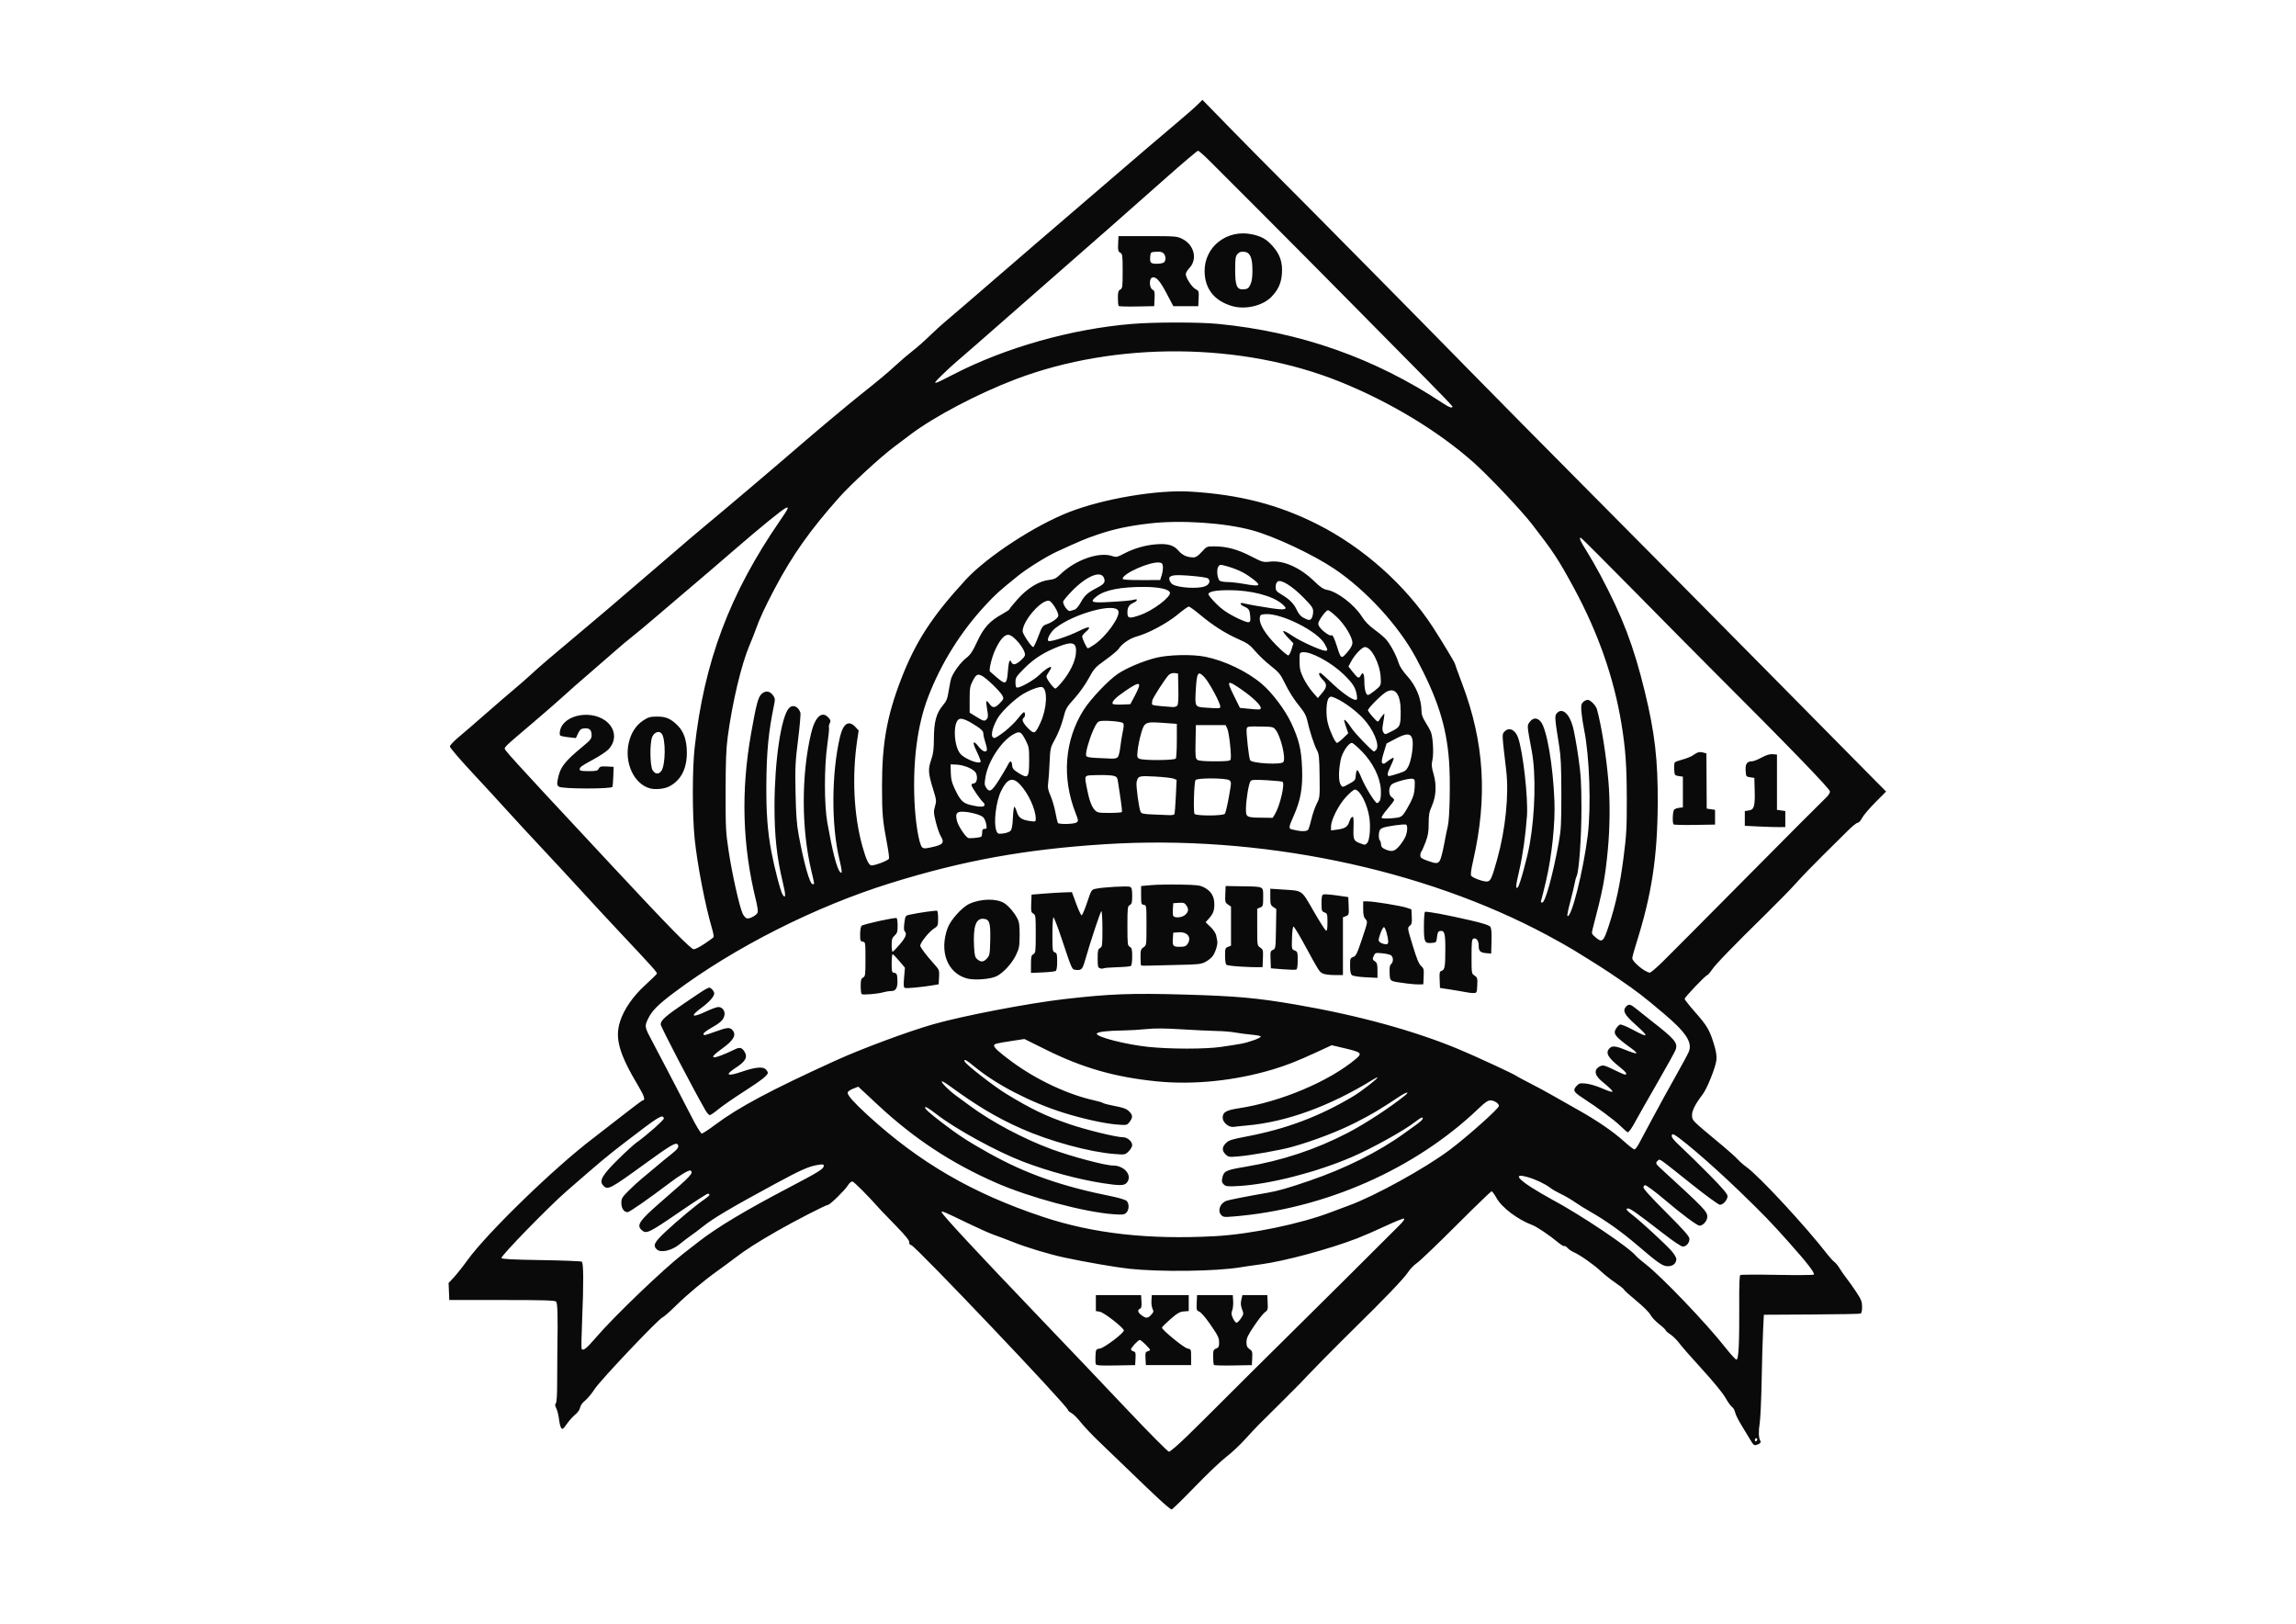 <?xml version="1.0" encoding="UTF-8" standalone="no"?>
<!-- Created with Inkscape (http://www.inkscape.org/) -->

<svg
   version="1.1"
   id="svg1"
   width="1122.52"
   height="793.701"
   viewBox="0 0 1122.52 793.701"
   xmlns="http://www.w3.org/2000/svg"
   xmlns:svg="http://www.w3.org/2000/svg">
  <defs
     id="defs1" />
  <g
     id="g1">
    <path
       id="path1"
       d="m 425.191,549.816 c -2.214,-2.043 -6.843,-6.453 -10.281,-9.796 -3.441,-3.348 -8.5,-8.211 -11.242,-10.813 -2.746,-2.602 -5.984,-5.996 -7.199,-7.543 -1.211,-1.543 -2.789,-3.121 -3.504,-3.5 -0.715,-0.383 -1.301,-0.902 -1.301,-1.156 0,-1.309 -55.887,-60.086 -57.43,-60.403 -0.574,-0.117 -0.832,-0.48 -0.754,-1.066 0.083,-0.621 -1.351,-2.398 -4.71,-5.848 -2.661,-2.722 -5.106,-5.257 -5.438,-5.628 -5.246,-5.872 -10.164,-10.813 -10.762,-10.813 -0.414,0 -1.175,0.707 -1.695,1.57 -0.973,1.625 -6.461,6.989 -7.152,6.989 -0.731,0 -12.254,5.921 -18.618,9.566 -7.421,4.254 -11.593,6.922 -15.664,10.031 -1.621,1.239 -4.367,3.266 -6.105,4.504 -5.223,3.731 -11.41,8.899 -15.57,13.008 -2.161,2.137 -4.293,4.004 -4.735,4.152 -1.426,0.481 -22.773,23 -24.894,26.258 -1.102,1.695 -2.707,3.633 -3.567,4.309 -0.937,0.738 -1.664,1.761 -1.82,2.566 -0.152,0.785 -0.867,1.817 -1.73,2.496 -0.809,0.637 -2.192,2.172 -3.075,3.41 -1.398,1.965 -1.668,2.157 -2.121,1.52 -0.285,-0.402 -0.648,-1.863 -0.804,-3.246 -0.157,-1.387 -0.59,-3.121 -0.961,-3.863 -0.504,-1.004 -0.551,-1.497 -0.188,-1.95 0.317,-0.39 0.488,-3.211 0.484,-7.965 0,-4.046 0.032,-9.183 0.067,-11.41 0.215,-12.597 0.094,-17.316 -0.461,-17.886 -0.449,-0.461 -4.633,-0.586 -19.871,-0.586 h -19.301 l -0.129,-3.114 -0.133,-3.117 1.93,-2.066 c 1.059,-1.133 3.32,-3.988 5.02,-6.344 7.23,-10 31.863,-33.898 45.968,-44.598 2.121,-1.613 7.02,-5.414 10.887,-8.449 3.863,-3.035 7.191,-5.519 7.395,-5.519 1.058,0 0.593,-1.586 -1.493,-5.067 -7.156,-11.957 -8.8,-17.719 -6.812,-23.879 1.465,-4.535 4.754,-9.269 9.34,-13.437 2.207,-2.012 4.086,-3.852 4.172,-4.094 0.16,-0.445 -1.602,-2.406 -13.895,-15.476 -3.73,-3.969 -9.93,-10.657 -13.773,-14.864 -3.844,-4.207 -10.328,-11.203 -14.414,-15.551 -4.082,-4.347 -9.782,-10.515 -12.664,-13.703 -2.883,-3.191 -8.825,-9.652 -13.211,-14.359 -4.383,-4.711 -7.969,-8.91 -7.969,-9.336 0,-0.43 1.426,-1.961 3.168,-3.406 1.738,-1.446 6.289,-5.371 10.109,-8.723 3.82,-3.351 8.485,-7.371 10.367,-8.933 1.879,-1.563 4.774,-4.098 6.426,-5.633 3.031,-2.809 6.473,-5.75 21.68,-18.504 4.566,-3.832 10.066,-8.508 12.23,-10.403 2.16,-1.89 6.485,-5.593 9.606,-8.234 3.125,-2.637 7.547,-6.43 9.828,-8.43 2.281,-1.996 6.113,-5.261 8.516,-7.257 9.714,-8.063 25.964,-21.844 38.21,-32.407 5.672,-4.89 16.372,-13.82 20.239,-16.894 6.898,-5.477 10.097,-8.149 13.265,-11.071 1.903,-1.753 4.625,-4.078 6.051,-5.164 1.426,-1.082 4.168,-3.5 6.094,-5.367 1.926,-1.867 4.48,-4.207 5.676,-5.195 1.195,-0.992 4.535,-3.84 7.418,-6.336 16.062,-13.895 36.047,-31.094 56.117,-48.293 4.445,-3.809 9.555,-8.191 11.355,-9.742 1.801,-1.551 6.125,-5.219 9.606,-8.149 3.484,-2.929 7.172,-6.148 8.191,-7.16 l 1.86,-1.832 9.933,10.168 c 5.465,5.59 13.367,13.59 17.563,17.778 12.113,12.089 51.972,52.421 70.105,70.945 9.129,9.32 29.371,29.793 44.984,45.492 15.614,15.699 43.813,44.16 62.668,63.246 18.856,19.09 36.805,37.25 39.883,40.359 l 5.602,5.653 -4.004,4.031 c -2.199,2.223 -4.379,4.797 -4.844,5.727 -0.465,0.929 -1.164,1.687 -1.555,1.687 -0.39,0 -2.007,1.293 -3.593,2.875 -1.586,1.578 -5.731,5.684 -9.215,9.117 -3.484,3.438 -7.809,7.91 -9.609,9.946 -1.801,2.031 -6.614,6.972 -10.7,10.98 -12.59,12.352 -19.011,18.977 -20.363,21.004 -0.711,1.066 -1.465,1.941 -1.672,1.941 -0.586,0 -8.316,8.106 -8.316,8.719 0,0.297 1.679,2.445 3.734,4.77 4.438,5.019 5.414,6.672 6.965,11.738 0.859,2.824 1.105,4.387 0.934,5.953 -0.29,2.641 -3.395,10.402 -5.004,12.52 -2.848,3.738 -4.067,6.203 -3.926,7.937 0.144,1.817 -0.309,1.375 11.492,11.195 2.16,1.801 4.52,3.93 5.238,4.731 0.723,0.797 2.184,2.078 3.254,2.844 4.656,3.328 21.762,21.8 29.75,32.121 0.86,1.109 1.973,2.312 2.477,2.676 0.504,0.367 1.363,1.421 1.91,2.351 0.547,0.93 1.719,2.602 2.598,3.719 0.882,1.113 2.511,3.418 3.625,5.121 1.726,2.637 2.023,3.418 2.023,5.305 0,1.406 -0.207,2.297 -0.57,2.441 -0.313,0.125 -8.418,0.27 -18.012,0.324 l -17.445,0.098 -0.285,5.633 c -0.157,3.097 -0.395,11.406 -0.528,18.468 -0.137,7.063 -0.453,14.114 -0.711,15.665 -0.484,2.953 -0.418,5.359 0.18,6.355 0.41,0.684 -0.02,1.188 -1.387,1.609 -0.828,0.262 -1.164,-0.011 -2.183,-1.773 -0.661,-1.145 -2.137,-3.586 -3.286,-5.426 -1.144,-1.84 -2.203,-3.972 -2.351,-4.742 -0.152,-0.77 -0.641,-1.633 -1.09,-1.926 -0.449,-0.289 -1.555,-1.824 -2.449,-3.414 -0.981,-1.73 -4.383,-5.89 -8.488,-10.379 -3.77,-4.117 -7.567,-8.449 -8.438,-9.625 -0.871,-1.176 -2.355,-2.64 -3.297,-3.258 -0.945,-0.613 -1.719,-1.293 -1.719,-1.507 0,-0.215 -1.078,-1.231 -2.394,-2.258 -1.32,-1.028 -2.746,-2.555 -3.168,-3.395 -0.434,-0.859 -2.731,-3.144 -5.246,-5.211 -2.461,-2.027 -4.477,-3.851 -4.477,-4.05 0,-0.204 -1.425,-1.336 -3.164,-2.52 -1.742,-1.184 -4.148,-3.09 -5.351,-4.242 -2.418,-2.313 -7.618,-5.961 -9.899,-6.945 -0.808,-0.348 -1.84,-1.051 -2.289,-1.563 -0.445,-0.512 -0.984,-0.82 -1.191,-0.684 -0.211,0.133 -1.215,-0.461 -2.235,-1.316 -3.078,-2.582 -7.785,-5.758 -9.457,-6.379 -5.273,-1.953 -11.203,-6.414 -13.117,-9.867 -0.769,-1.391 -1.597,-2.524 -1.84,-2.524 -0.246,0 -6.109,5.661 -13.035,12.586 -6.926,6.922 -13.406,13.114 -14.398,13.758 -0.992,0.649 -2.43,2.129 -3.192,3.297 -1.547,2.363 -8.437,9.559 -20.144,21.039 -6.34,6.219 -16.633,16.68 -19.719,20.047 -0.34,0.371 -3.519,3.555 -7.066,7.078 -3.547,3.52 -7.133,7.082 -7.977,7.918 -0.84,0.836 -3.098,3.25 -5.019,5.363 -1.922,2.114 -4.997,4.977 -6.836,6.368 -1.836,1.386 -6.977,6.281 -11.418,10.875 -4.442,4.593 -8.293,8.351 -8.563,8.351 -0.269,0 -2.301,-1.676 -4.512,-3.719 z m 10.18,-23.156 c 3.223,-3.133 9.414,-9.265 13.758,-13.625 4.34,-4.363 14.059,-14.012 21.594,-21.445 11.886,-11.727 36.906,-36.594 42.789,-42.527 1.234,-1.247 1.758,-2.055 1.406,-2.184 -0.309,-0.109 -3.355,1.113 -6.77,2.715 -3.418,1.601 -8.078,3.629 -10.359,4.511 -10.289,3.969 -26.707,8.395 -35.375,9.54 -2.523,0.332 -5.863,0.82 -7.426,1.082 -8.957,1.492 -29.347,1.761 -40.832,0.535 -4.855,-0.52 -16.183,-2.477 -23.801,-4.114 -5.691,-1.222 -13.886,-3.703 -19.054,-5.773 -2.371,-0.945 -5.391,-2.086 -6.711,-2.527 -1.32,-0.442 -5.547,-2.321 -9.391,-4.176 -9.422,-4.543 -9.824,-4.715 -9.824,-4.133 0,0.703 13.199,14.926 34.273,36.926 10.094,10.535 25.098,26.297 33.344,35.023 8.406,8.899 15.328,15.871 15.754,15.871 0.418,0 3.402,-2.562 6.625,-5.699 z m -33.476,-26.441 c -0.129,-0.344 -0.172,-1.715 -0.102,-3.047 0.133,-2.379 0.16,-2.422 1.664,-2.672 1.645,-0.273 8.734,-5.637 8.734,-6.609 0,-0.953 -7.304,-6.645 -8.839,-6.887 l -1.422,-0.227 v -5.855 h 16.593 l 0.133,2.371 c 0.102,1.812 -0.027,2.43 -0.547,2.637 -1.043,0.414 -0.808,1.367 0.59,2.394 1.649,1.211 2.289,1.176 3.535,-0.195 0.891,-0.977 0.954,-1.258 0.485,-2.164 -0.297,-0.574 -0.481,-1.942 -0.403,-3.043 l 0.137,-2 h 13.539 v 5.855 l -1.801,0.137 c -1.468,0.109 -2.375,0.633 -4.914,2.836 -1.711,1.488 -3.109,2.883 -3.109,3.102 0,0.82 7.969,7.351 9.32,7.636 1.375,0.293 1.379,0.297 1.379,3.203 v 2.907 H 420.27 l -0.133,-2.399 c -0.117,-2.105 -0.02,-2.429 0.765,-2.644 0.493,-0.133 0.899,-0.379 0.899,-0.547 0,-0.481 -3.262,-3.645 -3.754,-3.645 -0.586,0 -3.234,2.836 -3.234,3.461 0,0.27 0.402,0.598 0.898,0.731 0.785,0.215 0.879,0.539 0.762,2.644 l -0.133,2.399 -7.106,0.125 c -5.754,0.101 -7.152,0.004 -7.339,-0.504 z m 43.351,0.316 c -0.164,-0.172 -0.301,-1.5 -0.301,-2.949 0,-2.402 0.098,-2.68 1.094,-3.066 0.883,-0.348 1.09,-0.739 1.09,-2.047 0,-1.973 -0.301,-2.586 -3.609,-7.336 -1.434,-2.059 -3.086,-3.934 -3.668,-4.164 -0.989,-0.387 -1.055,-0.606 -0.934,-3.235 l 0.133,-2.816 h 13.101 l 0.137,2.203 c 0.074,1.215 -0.086,2.754 -0.355,3.422 -0.391,0.98 -0.34,1.539 0.273,2.863 0.418,0.906 1.012,1.649 1.32,1.649 0.305,0 1.036,-0.727 1.618,-1.61 1.015,-1.539 1.031,-1.687 0.402,-3.344 -0.488,-1.277 -0.559,-2.183 -0.266,-3.457 l 0.399,-1.726 h 9.136 l 0.129,2.75 c 0.118,2.504 0.032,2.816 -0.957,3.484 -0.597,0.403 -2.375,2.641 -3.949,4.973 -2.363,3.496 -2.867,4.551 -2.867,6.035 0,1.43 0.23,1.953 1.113,2.551 1.012,0.683 1.102,0.992 0.985,3.32 l -0.129,2.563 -6.797,0.125 c -3.739,0.07 -6.93,-0.016 -7.098,-0.188 z m 199.281,27.293 c 0,-0.234 -0.195,-0.426 -0.437,-0.426 -0.238,0 -0.438,0.317 -0.438,0.703 0,0.387 0.2,0.579 0.438,0.426 0.242,-0.152 0.437,-0.468 0.437,-0.703 z m -6.816,-33.875 c 0.148,-2.539 0.238,-9.445 0.191,-15.351 -0.054,-7.278 0.071,-10.832 0.391,-11.039 0.258,-0.165 6.336,-0.192 13.504,-0.059 7.172,0.133 13.215,0.09 13.433,-0.094 0.559,-0.472 -2.226,-4.097 -8.941,-11.637 -6.894,-7.734 -9.332,-10.257 -18.312,-18.945 -10.614,-10.265 -23.696,-21.41 -24.516,-20.883 -0.906,0.578 -0.141,1.696 3.434,4.996 2.097,1.938 6.714,6.473 10.265,10.075 4.75,4.824 6.449,6.832 6.449,7.629 0,1.355 -1.609,3.168 -2.804,3.156 -0.5,-0.004 -5.231,-3.457 -10.516,-7.676 -12.309,-9.824 -11.434,-9.215 -12.23,-8.531 -0.934,0.801 -0.829,1.168 0.765,2.629 16.36,14.98 17.36,16.023 17.36,18.011 0,1.426 -1.582,3.235 -2.832,3.235 -0.887,0 -6.723,-4.348 -12.836,-9.563 -3.282,-2.797 -6.664,-5.304 -7.157,-5.304 -0.191,0 -0.464,0.312 -0.605,0.695 -0.184,0.484 2.332,3.289 8.309,9.273 6.777,6.785 8.57,8.825 8.57,9.746 0,1.477 -1.153,2.809 -2.434,2.809 -0.578,0 -3.582,-2.012 -7.246,-4.855 -9.269,-7.188 -11.965,-9.11 -12.793,-9.11 -1.129,0 -0.68,0.641 1.789,2.547 2.989,2.305 11.789,10.422 14.067,12.973 0.996,1.117 1.812,2.476 1.812,3.019 0,1.567 -1.242,2.637 -3.074,2.637 -1.945,0 -3.348,-0.965 -11.32,-7.777 -5.692,-4.868 -11.571,-9.047 -17.266,-12.278 -1.684,-0.953 -4.203,-2.527 -5.605,-3.496 -1.399,-0.969 -3.661,-2.285 -5.02,-2.922 -1.363,-0.636 -3.066,-1.609 -3.785,-2.16 -2.031,-1.551 -5.41,-3.172 -8.422,-4.039 -4.777,-1.379 -4.254,0.18 1.254,3.723 2.019,1.301 5.441,3.308 7.601,4.465 10.645,5.699 28.274,17.523 30.797,20.664 0.348,0.433 2.012,1.859 3.7,3.175 5.89,4.598 22.175,21.625 29.007,30.325 1.969,2.507 3.84,4.558 4.16,4.558 0.426,0 0.653,-1.219 0.856,-4.621 z m -418.965,-3.668 c 6.688,-7.758 24.387,-24.726 31.895,-30.582 1.781,-1.39 4.359,-3.398 5.73,-4.465 6.637,-5.164 17.442,-11.629 33.16,-19.84 10.657,-5.57 12.606,-6.785 12.606,-7.863 0,-0.57 -0.356,-0.64 -1.981,-0.387 -3.39,0.524 -6.238,1.766 -15.488,6.766 -16.352,8.84 -23.168,12.871 -26.949,15.934 -1.153,0.933 -3.074,2.379 -4.274,3.215 -1.203,0.839 -3.05,2.246 -4.105,3.128 -2.871,2.395 -6.949,3.36 -8.418,1.993 -1.559,-1.457 -1.004,-2.579 3.242,-6.563 4.305,-4.043 11.141,-9.734 14.195,-11.82 1.887,-1.289 2.344,-2.047 1.239,-2.047 -0.34,0 -4.711,2.809 -9.719,6.238 -12.176,8.344 -12.836,8.66 -14.633,6.985 -1.812,-1.696 -0.652,-3.407 6.625,-9.766 2.043,-1.785 5.531,-4.84 7.75,-6.785 2.438,-2.137 4.039,-3.875 4.039,-4.387 0,-0.465 -0.242,-0.836 -0.543,-0.824 -0.933,0.035 -3.98,1.894 -7.578,4.621 -7.562,5.727 -14.676,10.676 -15.344,10.676 -1.336,0 -2.3,-1.399 -2.3,-3.348 0,-1.687 0.25,-2.109 2.73,-4.59 1.5,-1.5 3.711,-3.523 4.914,-4.492 1.199,-0.965 3.484,-2.875 5.07,-4.238 1.59,-1.364 4.008,-3.344 5.371,-4.406 2.668,-2.075 3.282,-3.016 2.493,-3.833 -0.7,-0.718 -2.743,0.497 -11.442,6.805 -13.578,9.852 -14.176,10.16 -15.879,8.219 -1.461,-1.66 -0.25,-3.742 5.469,-9.402 2.832,-2.801 5.973,-5.664 6.981,-6.364 3.378,-2.34 10.05,-8.254 9.886,-8.761 -0.515,-1.602 -1.535,-0.973 -14.5,8.976 -6.23,4.781 -8.605,6.77 -21.23,17.758 -6.465,5.629 -24.098,23.73 -23.852,24.488 0.125,0.391 4.02,0.594 14.547,0.758 7.906,0.125 14.621,0.391 14.922,0.59 0.664,0.445 0.703,7.859 0.113,21.894 -0.222,5.305 -0.304,9.817 -0.179,10.024 0.562,0.941 1.668,0.062 5.437,-4.305 z m 226.856,-36.969 c 13.05,-0.707 31.39,-4.507 42.64,-8.828 2.008,-0.773 4.93,-1.867 6.488,-2.429 9.422,-3.418 27.899,-13.594 36.872,-20.313 6.617,-4.953 18.156,-15.25 18.156,-16.203 0,-0.902 -1.746,-2.027 -3.145,-2.027 -0.875,0 -2.015,0.777 -4.16,2.836 -23.316,22.371 -56.488,37.003 -90.086,39.746 -3.402,0.281 -3.785,0.226 -4.527,-0.621 -1.344,-1.532 -0.348,-4.219 1.89,-5.098 0.95,-0.375 7.383,-1.637 15.524,-3.051 3.539,-0.613 7.414,-1.734 15.019,-4.34 13.286,-4.554 25.477,-10.66 34.899,-17.476 1.754,-1.27 3.965,-2.867 4.91,-3.551 1.606,-1.156 2.227,-2.137 1.352,-2.137 -0.204,0 -1.239,0.676 -2.293,1.5 -4.227,3.309 -16.086,9.883 -23.629,13.098 -13.008,5.547 -29.735,9.82 -41.071,10.488 -4.175,0.246 -4.793,0.184 -5.586,-0.551 -0.679,-0.636 -0.82,-1.148 -0.601,-2.207 0.57,-2.75 1.195,-3.062 8.637,-4.304 13.328,-2.231 25.816,-6.379 37.476,-12.453 6.41,-3.344 15.543,-9.305 20.883,-13.637 2,-1.625 0.645,-1.387 -1.98,0.344 -7.809,5.148 -9.719,6.285 -15.918,9.464 -6.391,3.278 -15.645,6.825 -23.582,9.036 -4.196,1.168 -14.887,3.062 -19.559,3.461 -3.391,0.289 -3.68,0.246 -4.691,-0.735 -1.411,-1.367 -1.368,-2.691 0.132,-4.172 1.024,-1.011 2.153,-1.375 7.313,-2.351 14.734,-2.785 26.832,-7.325 39.269,-14.735 2.926,-1.742 8.981,-6.425 8.981,-6.945 0,-0.133 -0.641,0.152 -1.422,0.637 -16.027,9.894 -32.012,15.715 -46.621,16.976 -1.801,0.153 -3.891,0.379 -4.645,0.496 -1.828,0.289 -4.089,-1.582 -4.089,-3.379 0,-2.007 1.242,-2.722 5.96,-3.449 15.317,-2.347 33.075,-9.84 42.879,-18.086 2.473,-2.082 2.098,-2.445 -4.054,-3.898 l -4.789,-1.133 -5.258,2.426 c -7.43,3.426 -11.203,4.914 -16.426,6.48 -13.734,4.118 -28.988,5.692 -42.332,4.364 -15.453,-1.539 -27.289,-4.922 -40.941,-11.7 l -7.75,-3.847 -4.368,0.668 c -6.086,0.933 -6.769,1.109 -6.769,1.742 0,0.781 1.781,2.402 6.398,5.816 9.098,6.731 20.723,12.184 30.504,14.313 1.442,0.312 2.84,0.738 3.106,0.945 0.265,0.207 2.23,0.703 4.367,1.106 2.949,0.55 4.172,1.003 5.082,1.882 1.449,1.395 1.508,2.27 0.25,3.918 -0.934,1.227 -1.016,1.243 -4.477,0.989 -4.597,-0.34 -12.941,-2.18 -19.949,-4.403 -12.051,-3.816 -24.512,-10.281 -32.457,-16.84 -3.019,-2.492 -3.973,-3 -3.641,-1.933 0.321,1.023 10.766,9.16 15.309,11.922 9.231,5.617 14.266,8.035 23.02,11.054 6.027,2.082 17.293,4.84 19.753,4.84 1.622,0 3.395,1.528 3.395,2.922 0,0.531 -0.582,1.539 -1.297,2.242 -1.277,1.266 -1.344,1.278 -5.129,0.989 -9.187,-0.696 -23.871,-4.7 -34.328,-9.36 -8.988,-4.004 -16.086,-8.234 -26.246,-15.633 -1.422,-1.035 -2.687,-1.777 -2.809,-1.652 -0.359,0.371 2.559,3.309 5.172,5.211 1.321,0.957 3.582,2.621 5.024,3.691 7.976,5.93 19.808,12.219 30.133,16.012 7.234,2.66 19.574,5.942 22.339,5.942 4.387,0 7.403,3.765 5.106,6.382 -0.895,1.024 -2.633,1.047 -8.559,0.133 -9.101,-1.402 -20.086,-4.359 -29.367,-7.902 -9.641,-3.68 -24.703,-11.918 -31.719,-17.348 -2.89,-2.234 -4.312,-3.07 -4.312,-2.539 0,0.563 1.902,2.246 6.551,5.805 5.687,4.351 9.554,6.851 17.007,11 13.614,7.574 26.43,12.078 45.008,15.804 2.524,0.508 4.93,1.235 5.352,1.622 1.043,0.949 0.984,3.367 -0.11,4.382 -0.753,0.707 -1.378,0.778 -4.714,0.532 -10.797,-0.789 -30.786,-6.149 -43.11,-11.563 -16.418,-7.207 -30.031,-16.187 -43.351,-28.594 l -7.106,-6.617 -1.957,0.774 c -1.215,0.476 -1.949,1.047 -1.941,1.496 0.015,0.996 2.472,3.726 7.41,8.246 18.965,17.359 38.433,28.648 64.199,37.222 18.43,6.133 38.731,8.415 63.106,7.086 z m 155.382,-33.695 c 0.571,-1.051 2.879,-5.359 5.125,-9.57 2.25,-4.215 6.024,-11.082 8.387,-15.27 2.367,-4.183 4.578,-8.281 4.91,-9.109 1.399,-3.449 -1.066,-7.16 -9.468,-14.234 -7.36,-6.2 -9.579,-7.907 -16.071,-12.348 -5.383,-3.68 -7.469,-5.016 -16.812,-10.766 -1.684,-1.035 -5.907,-3.414 -9.391,-5.285 -45.855,-24.641 -106.121,-37.051 -162.461,-33.457 -29.281,1.867 -52,5.992 -78.609,14.27 -27.602,8.586 -57.231,23.558 -79.262,40.058 -6.016,4.504 -8.258,6.766 -9.668,9.735 -1.32,2.781 -1.289,2.937 1.801,8.699 1.262,2.355 3.234,6.105 4.379,8.336 1.148,2.226 3.207,6.179 4.578,8.781 1.371,2.602 3.812,7.316 5.43,10.477 1.613,3.16 3.203,5.742 3.535,5.742 0.332,0 2.527,-1.438 4.879,-3.2 8.605,-6.433 20.273,-12.66 44.019,-23.484 9.695,-4.418 26.625,-10.711 36.031,-13.398 10.825,-3.09 34.821,-7.696 48.039,-9.219 16.696,-1.93 24.594,-2.223 44.243,-1.66 18.8,0.539 26.449,1.226 40.539,3.648 22.984,3.949 43.691,9.629 60.039,16.461 6.039,2.524 20.176,9.07 20.914,9.688 0.242,0.203 2.5,1.418 5.023,2.703 2.524,1.285 6.258,3.304 8.297,4.48 2.043,1.18 6.168,3.52 9.172,5.199 7.098,3.973 12.957,7.973 17.031,11.637 1.801,1.617 3.516,2.957 3.805,2.973 0.289,0.015 0.996,-0.832 1.566,-1.887 z m -6.711,-6.773 c -2.285,-2.207 -8.277,-6.649 -13.816,-10.243 -3.316,-2.152 -3.656,-2.789 -2.297,-4.296 0.981,-1.086 1.297,-1.172 3.481,-0.957 1.32,0.128 3.851,0.859 5.625,1.621 5.468,2.355 5.484,1.898 0.101,-2.575 -2.777,-2.304 -2.836,-4.488 -0.152,-5.543 0.812,-0.316 1.789,-0.023 4.637,1.399 1.984,0.992 3.839,1.801 4.121,1.801 1.074,0 0.429,-0.914 -1.996,-2.844 -4.184,-3.332 -5.176,-5.07 -3.793,-6.648 1.046,-1.192 2.234,-1.094 6.129,0.503 1.839,0.75 3.562,1.293 3.824,1.204 0.265,-0.09 -0.399,-0.801 -1.473,-1.579 -6.387,-4.613 -7.156,-5.593 -5.926,-7.531 0.41,-0.644 1.047,-1.293 1.422,-1.441 0.379,-0.149 2.387,0.652 4.567,1.828 6.066,3.266 6.328,2.824 1.086,-1.844 -3.958,-3.519 -4.77,-5.027 -3.497,-6.476 1.071,-1.223 1.653,-1.079 4.262,1.066 1.281,1.055 3.371,2.727 4.649,3.715 9.195,7.156 10.257,8.418 9.304,11.031 -0.265,0.719 -3.32,6.234 -6.793,12.258 -3.472,6.023 -6.965,12.168 -7.758,13.652 -1.484,2.774 -2.554,4.293 -3.015,4.266 -0.141,-0.012 -1.352,-1.074 -2.692,-2.367 z m -335.621,-5.84 c -4.617,-8.031 -16.328,-30.504 -16.336,-31.356 -0.011,-1.48 1.844,-3.125 8.946,-7.929 9.179,-6.215 8.738,-5.989 9.808,-4.993 0.489,0.458 0.891,1.125 0.891,1.481 0,1.187 -1.727,3.172 -4.594,5.281 -4.476,3.297 -3.699,3.914 1.723,1.363 1.844,-0.867 3.805,-1.578 4.355,-1.578 1.508,0 2.586,1.473 2.246,3.071 -0.355,1.66 -1.472,2.715 -4.925,4.644 -1.5,0.836 -2.727,1.778 -2.731,2.086 -0.008,0.766 0.125,0.738 4.36,-0.789 4.339,-1.566 5.285,-1.644 6.265,-0.527 1.535,1.746 0.391,3.773 -3.836,6.785 -5.875,4.191 -3.578,4.262 4.938,0.156 1.664,-0.805 2.523,-0.484 3.484,1.289 0.957,1.774 0.039,3.328 -3.199,5.426 -4.395,2.84 -3.516,3.492 2.098,1.562 4.66,-1.601 7.562,-1.914 8.621,-0.925 0.464,0.433 0.847,1.023 0.847,1.312 0,0.953 -2.343,2.793 -8.953,7.028 -3.605,2.308 -7.73,5.171 -9.172,6.363 -1.437,1.191 -2.867,2.164 -3.175,2.164 -0.309,0 -1.055,-0.859 -1.661,-1.914 z m 57.352,-42.488 c -0.18,-0.192 -0.328,-1.524 -0.328,-2.957 0,-2.153 0.156,-2.7 0.875,-3.094 0.808,-0.449 0.871,-0.946 0.871,-6.742 0,-6.149 -0.016,-6.266 -0.981,-6.407 -0.89,-0.129 -0.984,-0.386 -0.972,-2.722 0.004,-1.418 0.234,-2.809 0.508,-3.09 0.57,-0.59 12.343,-3.18 12.882,-2.836 0.196,0.121 0.356,1.391 0.356,2.82 0,2.207 -0.164,2.742 -1.094,3.574 -0.914,0.825 -1.09,1.375 -1.09,3.461 0,1.364 0.153,2.481 0.34,2.481 0.188,0 1.367,-1.203 2.621,-2.676 2.25,-2.637 2.723,-3.894 1.813,-4.832 -0.305,-0.32 -0.344,-1.375 -0.11,-3.113 0.356,-2.617 0.368,-2.633 2.106,-3.004 3.285,-0.707 9.605,-1.594 9.933,-1.391 0.18,0.11 0.329,1.403 0.329,2.871 0,2.61 -0.04,2.696 -1.684,3.77 -1.711,1.113 -4.867,5.094 -4.867,6.137 0,0.621 2.195,3.527 5.148,6.812 1.828,2.039 1.883,2.18 1.754,4.731 l -0.133,2.632 -1.965,0.34 c -3.753,0.653 -9.828,1.235 -10.429,1.004 -0.477,-0.187 -0.539,-0.973 -0.297,-3.824 l 0.305,-3.59 -2.079,-2.484 c -1.144,-1.368 -2.238,-2.485 -2.433,-2.485 -0.192,0 -0.352,1.508 -0.352,3.348 0,3.129 0.063,3.359 0.981,3.492 0.832,0.121 1.004,0.461 1.113,2.199 0.199,3.141 -0.457,4.477 -2.195,4.477 -0.789,0 -2.098,0.199 -2.91,0.437 -2.098,0.621 -7.625,1.079 -8.016,0.661 z m 221.527,-0.7 c -1.082,-0.218 -3.636,-0.656 -5.679,-0.968 l -3.711,-0.571 -0.129,-2.996 c -0.114,-2.633 -0.024,-3.031 0.718,-3.273 1.176,-0.387 1.364,-1.465 1.372,-7.965 0.003,-5.988 -0.297,-6.961 -2.051,-6.621 -0.574,0.113 -0.844,0.699 -1,2.179 -0.215,1.973 -0.262,2.028 -1.887,2.165 -2.691,0.226 -2.918,-0.243 -2.918,-6.028 0,-2.804 0.172,-5.211 0.387,-5.344 0.488,-0.312 7.883,1.059 16.633,3.086 4.714,1.09 6.933,1.809 7.332,2.371 0.398,0.567 0.531,2.141 0.445,5.317 l -0.125,4.512 -1.738,-0.149 c -2.285,-0.187 -2.844,-0.738 -2.844,-2.781 0,-1.82 -0.887,-2.969 -1.961,-2.543 -0.547,0.219 -0.66,1.352 -0.66,6.531 0,6.223 0.008,6.278 1.109,7.02 1.024,0.691 1.102,0.98 0.985,3.547 -0.121,2.621 -0.196,2.793 -1.223,2.851 -0.598,0.031 -1.977,-0.121 -3.055,-0.34 z m -21.617,-3.175 c -6.418,-0.864 -6.098,-0.668 -6.242,-3.797 -0.098,-2.043 0.043,-2.891 0.543,-3.321 0.855,-0.73 0.871,-2.441 0.035,-3.156 -0.352,-0.301 -1.816,-0.656 -3.258,-0.789 -2.535,-0.238 -2.637,-0.207 -3.172,1.004 -0.496,1.129 -0.457,1.32 0.422,1.918 0.824,0.566 0.973,1.074 0.973,3.375 v 2.707 l -4.352,-0.215 c -2.59,-0.129 -4.625,-0.449 -5.023,-0.789 -0.473,-0.406 -0.672,-1.41 -0.672,-3.414 0,-2.66 0.07,-2.859 1.148,-3.23 1.008,-0.344 1.411,-1.172 3.254,-6.676 2.094,-6.25 2.102,-6.285 1.254,-7.219 -0.656,-0.719 -0.851,-1.578 -0.851,-3.719 v -2.789 l 1.636,0.008 c 2.289,0.004 12.196,1.621 14.305,2.332 l 1.746,0.59 0.133,2.683 c 0.113,2.258 -0.004,2.79 -0.75,3.375 -0.879,0.696 -0.871,0.743 1.102,7.231 1.464,4.82 2.265,6.777 3.066,7.469 0.973,0.847 1.066,1.218 0.949,3.828 l -0.133,2.894 L 520.5,361 c -0.844,0.031 -2.906,-0.129 -4.586,-0.355 z m -6.769,-15.207 c 0,-1.801 -1.047,-5.442 -1.563,-5.442 -0.516,0 -1.934,3.543 -1.934,4.824 0,0.645 1.434,1.407 2.731,1.453 0.473,0.02 0.766,-0.3 0.766,-0.835 z M 354.52,358.777 c -7.098,-2.054 -10.067,-9.894 -6.977,-18.414 1.094,-3.011 5.309,-7.707 8.031,-8.937 4.305,-1.949 10.125,-2.016 12.895,-0.141 1.594,1.078 3.472,3.274 4.558,5.332 0.801,1.516 0.95,2.516 0.938,6.309 -0.012,4.035 -0.145,4.785 -1.281,7.195 -1.434,3.051 -4.532,6.481 -7.051,7.805 -2.242,1.179 -8.363,1.644 -11.113,0.851 z m 7.48,-7.328 c 0.984,-1.078 1.07,-1.547 1.184,-6.644 0.14,-6.395 -0.246,-7.66 -2.399,-7.875 -2.883,-0.289 -3.949,2.843 -3.523,10.383 0.172,3.097 0.351,3.769 1.195,4.472 1.348,1.125 2.293,1.039 3.543,-0.336 z m 123.125,5.535 c -1.262,-0.66 -1.441,-0.941 -6.48,-10.218 -2.082,-3.832 -3.981,-6.973 -4.219,-6.981 -0.254,-0.008 -0.492,1.754 -0.563,4.156 -0.125,4.106 -0.109,4.18 0.981,4.61 1.043,0.406 1.109,0.625 1.109,3.613 0,2.145 -0.18,3.25 -0.551,3.395 -0.304,0.121 -2.515,0.066 -4.914,-0.125 L 466.125,355.09 466,351.934 c -0.113,-2.914 -0.051,-3.188 0.875,-3.602 0.973,-0.441 1,-0.633 1.117,-7.715 l 0.121,-7.262 -1.101,-0.742 c -0.996,-0.672 -1.106,-1.039 -1.106,-3.726 v -2.985 l 4.735,0.309 c 7.269,0.477 6.589,-0.008 11.148,7.91 2.195,3.813 4.234,7.016 4.535,7.117 0.403,0.137 0.547,-0.656 0.547,-3.015 0,-3.004 -0.07,-3.231 -1.094,-3.633 -1.007,-0.395 -1.089,-0.645 -1.089,-3.383 0,-2.187 0.167,-3.019 0.644,-3.207 0.356,-0.141 2.566,0.02 4.914,0.355 l 4.266,0.61 0.129,3.265 c 0.125,3.141 0.086,3.286 -0.981,3.704 l -1.113,0.437 v 21.195 l -3.164,-0.007 c -1.742,-0.004 -3.656,-0.262 -4.258,-0.575 z m -106.996,-3.406 c 0,-2.726 0.125,-3.258 0.871,-3.672 0.816,-0.449 0.875,-0.941 0.875,-7.433 0,-6.535 -0.055,-6.981 -0.895,-7.442 -0.789,-0.437 -0.875,-0.855 -0.761,-3.734 l 0.125,-3.238 4.586,-0.368 c 2.523,-0.203 5.855,-0.406 7.402,-0.449 l 2.813,-0.086 1.554,4.215 c 0.852,2.317 1.75,4.242 1.989,4.277 0.242,0.04 1.144,-2.058 2.011,-4.656 1.516,-4.554 1.625,-4.734 3.055,-5.058 2.66,-0.602 11.941,-1.121 12.73,-0.715 0.61,0.312 0.766,0.98 0.766,3.289 0,2.437 -0.141,2.972 -0.875,3.379 -0.816,0.453 -0.875,0.945 -0.875,7.66 0,6.715 0.059,7.207 0.875,7.656 0.742,0.414 0.875,0.945 0.875,3.594 0,1.894 -0.203,3.238 -0.512,3.437 -0.285,0.18 -2.543,0.383 -5.023,0.45 -2.477,0.07 -4.707,0.25 -4.949,0.406 -0.243,0.156 -0.836,0.152 -1.313,-0.004 -0.765,-0.25 -0.871,-0.684 -0.871,-3.617 0,-2.871 0.121,-3.399 0.875,-3.813 0.813,-0.449 0.875,-0.945 0.875,-7 0,-3.586 -0.172,-6.515 -0.379,-6.515 -0.324,0 -3.996,11.074 -6.055,18.246 -0.859,2.996 -1.285,3.449 -3.082,3.289 -1.742,-0.156 -1.441,0.476 -5.531,-11.738 -1.387,-4.149 -2.699,-7.547 -2.91,-7.547 -0.211,0 -0.387,2.824 -0.387,6.277 0,5.883 0.055,6.297 0.875,6.562 0.762,0.25 0.871,0.684 0.871,3.383 0,1.992 -0.195,3.223 -0.546,3.45 -0.297,0.191 -2.461,0.429 -4.801,0.527 l -4.258,0.18 z m 76.859,0.879 c -2.519,-0.148 -4.828,-0.434 -5.129,-0.637 -0.343,-0.226 -0.546,-1.437 -0.546,-3.273 0,-2.695 0.082,-2.945 1.093,-3.344 l 1.09,-0.426 v -14.336 l -1.109,-0.75 c -1.035,-0.699 -1.106,-0.964 -0.985,-3.769 l 0.129,-3.016 5.895,0.098 c 8.324,0.137 7.863,-0.098 7.863,3.976 0,3.192 -0.062,3.403 -1.094,3.809 l -1.09,0.43 v 6.758 c 0,6.738 0,6.757 1.11,7.507 1.039,0.704 1.101,0.95 0.98,3.954 l -0.125,3.199 -1.746,0.047 c -0.961,0.027 -3.812,-0.079 -6.336,-0.227 z m -36.484,-0.441 c -0.109,-0.114 -0.199,-1.485 -0.199,-3.047 0,-2.535 0.117,-2.922 1.093,-3.582 1.09,-0.735 1.09,-0.742 1.09,-8.086 0,-7.281 -0.008,-7.352 -0.98,-7.496 -0.922,-0.133 -0.985,-0.36 -0.985,-3.52 v -3.379 l 3.711,-0.328 c 2.043,-0.18 6.86,-0.265 10.704,-0.195 6.226,0.113 7.187,0.238 8.859,1.133 2.418,1.293 3.582,3.265 3.582,6.062 0.004,2.41 -0.438,3.543 -2.094,5.371 l -1.113,1.235 1.789,1.707 c 0.988,0.941 1.918,2.308 2.07,3.047 0.153,0.734 0.348,1.699 0.43,2.136 0.227,1.16 -0.606,3.961 -1.602,5.406 -0.472,0.688 -1.679,1.688 -2.679,2.223 -1.629,0.867 -2.653,0.988 -9.68,1.121 -4.324,0.082 -9.199,0.207 -10.832,0.274 -1.633,0.066 -3.055,0.031 -3.164,-0.082 z m 17.027,-7.813 c 1.621,-2.387 0.051,-4.527 -3.164,-4.316 l -2.051,0.136 -0.136,1.965 c -0.203,2.926 0.023,3.215 2.5,3.215 1.75,0 2.304,-0.191 2.851,-1 z m -0.769,-10.789 c 1.191,-1.152 1.273,-2.043 0.316,-3.449 -0.582,-0.86 -1.023,-1.004 -2.73,-0.887 l -2.032,0.133 -0.136,1.969 c -0.078,1.078 -0.032,2.246 0.093,2.59 0.379,1.011 3.321,0.777 4.493,-0.356 z m 13.054,48.5 c 2.625,-0.379 5.934,-0.898 7.352,-1.16 3.008,-0.555 7.246,-2.109 7.246,-2.656 0,-0.211 -1.523,-0.512 -3.383,-0.676 -1.863,-0.164 -4.566,-0.52 -6.008,-0.789 -1.441,-0.27 -4.484,-0.524 -6.769,-0.559 -2.281,-0.039 -8.078,-0.316 -12.883,-0.613 -6.168,-0.383 -9.953,-0.41 -12.883,-0.09 -2.281,0.246 -6.113,0.477 -8.515,0.508 -5.789,0.074 -9.5,0.516 -9.703,1.152 -0.379,1.18 10.57,4.004 18.875,4.871 8.054,0.836 20.859,0.844 26.671,0.012 z m 161.918,-31.168 c 2.204,-2.156 16.188,-16.219 31.082,-31.246 14.891,-15.031 27.813,-27.984 28.711,-28.789 0.996,-0.887 1.641,-1.863 1.641,-2.484 0,-0.954 -15.594,-17.039 -44.109,-45.504 -3.965,-3.957 -16.106,-16.219 -26.977,-27.254 -10.875,-11.031 -19.965,-20.121 -20.199,-20.207 -0.91,-0.321 -0.332,1.062 1.961,4.695 1.312,2.078 3.605,6.063 5.09,8.852 8.136,15.281 12.265,26.109 16.324,42.789 3.695,15.207 4.836,25.058 4.746,41.125 -0.109,19.586 -2.227,33.402 -7.836,51.132 -0.824,2.602 -1.496,5.09 -1.496,5.532 0,1.34 4.828,5.277 6.469,5.277 0.324,0 2.39,-1.762 4.593,-3.918 z m 35.45,-49.66 -5.243,-0.254 v -5.406 l 1.504,-0.227 c 1.926,-0.289 2.285,-1.574 2.114,-7.558 l -0.125,-4.379 -1.528,-0.227 c -1.488,-0.219 -1.531,-0.281 -1.664,-2.461 -0.152,-2.441 0.512,-3.394 2.36,-3.394 0.531,0 2.101,-0.617 3.496,-1.375 1.75,-0.95 3.007,-1.332 4.082,-1.239 l 1.554,0.137 v 20.27 l 3.055,0.453 v 5.855 l -2.184,0.032 c -1.199,0.019 -4.542,-0.083 -7.421,-0.227 z m -31.364,-0.77 c -0.527,-0.543 -0.328,-4.984 0.246,-5.472 0.301,-0.258 1.133,-0.535 1.856,-0.617 l 1.308,-0.153 v -11.265 l -1.527,-0.223 c -1.484,-0.219 -1.531,-0.289 -1.664,-2.43 -0.074,-1.211 0.035,-2.375 0.242,-2.59 0.207,-0.214 1.52,-0.699 2.918,-1.074 1.399,-0.375 3.059,-1.051 3.688,-1.5 1.66,-1.183 2.453,-1.402 3.785,-1.031 l 1.183,0.324 0.055,10.121 0.055,10.117 1.531,0.227 1.527,0.223 v 5.406 l -7.449,0.125 c -4.097,0.066 -7.586,-0.02 -7.754,-0.188 z M 258.43,346.07 c 1.679,-1.117 3.16,-2.215 3.289,-2.433 0.133,-0.219 -0.141,-1.684 -0.606,-3.258 -2.488,-8.41 -5.429,-23.691 -6.351,-32.988 -0.871,-8.801 -0.867,-25.227 0.008,-33.168 3.48,-31.575 12.843,-56.485 31.3,-83.282 3.059,-4.445 3.395,-5.148 2.25,-4.722 -1.203,0.445 -9.222,6.969 -19.554,15.906 -5.02,4.348 -11.996,10.324 -15.504,13.281 -3.504,2.957 -9.219,7.824 -12.703,10.817 -3.481,2.992 -7.418,6.269 -8.746,7.289 -1.325,1.015 -4.102,3.343 -6.165,5.172 -2.062,1.832 -6.472,5.66 -9.8,8.511 -3.328,2.848 -7.336,6.375 -8.903,7.836 -1.57,1.457 -6.39,5.664 -10.711,9.344 -12.554,10.688 -11.461,9.578 -10.703,10.891 0.364,0.621 6.75,7.668 14.196,15.66 7.445,7.992 18.933,20.324 25.531,27.406 19.758,21.219 28.144,29.773 29.187,29.773 0.516,0 2.309,-0.914 3.985,-2.035 z m -19.95,-56.945 c -5.972,-1.566 -9.617,-9.441 -7.832,-16.91 0.868,-3.621 2.668,-6.328 5.395,-8.102 1.719,-1.117 2.496,-1.332 4.918,-1.34 3.281,-0.011 5.019,0.735 7.574,3.262 2.274,2.246 3.379,5.516 3.379,9.992 0,5.946 -2.191,10.145 -6.465,12.364 -1.734,0.902 -5.011,1.246 -6.969,0.734 z m 3.958,-6.242 c 1.722,-1.961 1.828,-12.238 0.148,-13.973 -0.996,-1.027 -2.691,-0.344 -3.391,1.367 -0.937,2.289 -0.816,10.625 0.176,12.188 0.891,1.406 2.059,1.566 3.067,0.418 z m -37.45,5.605 c -0.648,-0.492 -0.738,-0.933 -0.48,-2.367 0.844,-4.691 2.34,-6.691 9.332,-12.461 2.777,-2.297 3.137,-2.769 3.137,-4.113 0,-1.887 -0.825,-2.637 -2.7,-2.449 -1.183,0.117 -1.597,0.457 -2.257,1.851 l -0.809,1.703 -2.684,-0.297 c -1.476,-0.16 -2.855,-0.453 -3.058,-0.648 -0.203,-0.191 -0.239,-0.984 -0.071,-1.758 1.313,-6.179 12.426,-7.957 17.653,-2.828 2.902,2.848 2.875,6.996 -0.059,9.84 -0.785,0.762 -3.199,2.352 -5.359,3.527 -4.524,2.457 -5.024,2.825 -5.024,3.676 0,0.469 0.782,0.617 3.262,0.617 2.836,0 3.32,-0.117 3.738,-0.922 0.411,-0.789 0.832,-0.902 2.961,-0.789 l 2.489,0.137 -0.114,3.379 c -0.062,1.859 -0.203,3.633 -0.316,3.941 -0.301,0.84 -18.52,0.805 -19.641,-0.039 z m 385.039,51.059 c 2.629,-8.039 4.149,-15.059 5.45,-25.168 1.054,-8.191 1.195,-10.715 1.179,-21.234 -0.015,-12.36 -0.449,-18.465 -1.957,-27.707 -2.75,-16.864 -8.625,-33.606 -17.539,-50.004 -5.652,-10.399 -7.383,-13.028 -15.265,-23.2 -3.957,-5.109 -15.84,-17.668 -21.332,-22.55 -12.993,-11.551 -30.547,-22.184 -48.887,-29.61 -36.09,-14.613 -82.297,-15 -119.196,-0.996 -13.648,5.18 -29.71,13.613 -38.445,20.188 -1.871,1.406 -4.652,3.5 -6.183,4.652 -5.071,3.816 -15.825,13.719 -20.047,18.461 -10.68,11.992 -17.184,21.195 -23.692,33.504 -3.515,6.656 -5.597,11.144 -6.894,14.867 -0.434,1.238 -1.473,3.875 -2.317,5.855 -3,7.055 -6.285,20.86 -7.996,33.563 -0.582,4.344 -0.761,8.934 -0.777,20.047 -0.02,13.457 0.059,14.926 1.144,22.074 1.254,8.281 3.915,20.133 5.094,22.715 0.403,0.879 1.113,1.68 1.586,1.773 1.117,0.219 3.641,-1.195 3.957,-2.214 0.133,-0.442 -0.156,-2.426 -0.648,-4.411 -4.973,-20.086 -5.551,-39.968 -1.785,-61.195 1.91,-10.766 2.574,-13.273 3.832,-14.469 1.402,-1.324 3.031,-1.148 4.191,0.461 0.793,1.102 0.832,1.457 0.387,3.602 -2.039,9.902 -2.727,17.035 -2.813,29.187 -0.074,10.266 0.442,17.141 1.836,24.551 1.184,6.27 3.434,14.816 4.176,15.867 1.137,1.602 1.152,0.078 0.051,-4.468 -2.227,-9.196 -3.094,-17.168 -3.074,-28.29 0.031,-16.308 2.41,-32.418 5.261,-35.671 1.352,-1.539 3.422,-0.762 4.235,1.593 0.16,0.457 -0.223,4.918 -0.848,9.91 -1.023,8.153 -1.117,10.129 -0.93,19.438 0.16,8.059 0.414,11.512 1.153,15.543 1.867,10.184 4.082,18.019 5.089,18.019 0.774,0 0.817,0.43 -0.48,-5.039 -3.629,-15.343 -3.668,-34.882 -0.098,-50.125 1.446,-6.187 4.004,-8.554 6.403,-5.921 0.828,0.914 0.906,1.238 0.476,2.062 -0.277,0.539 -0.406,1.246 -0.285,1.574 0.121,0.328 -0.152,3.203 -0.609,6.387 -1.168,8.102 -1.16,21.934 0.015,28.535 1.879,10.563 3.477,16.774 4.629,18.004 0.535,0.578 0.614,0.543 0.614,-0.273 0,-0.516 -0.383,-2.536 -0.856,-4.493 -2.988,-12.398 -2.875,-31.488 0.266,-44.773 1.148,-4.859 3.207,-6.195 5.593,-3.621 l 1.239,1.328 -0.496,3.289 c -2.016,13.332 -1.317,27.836 1.89,39.262 1.27,4.519 2.172,6.531 3.09,6.894 0.852,0.336 6.352,-1.699 6.633,-2.453 0.121,-0.332 -0.188,-2.769 -0.695,-5.418 -1.653,-8.695 -1.844,-10.863 -1.852,-21.207 -0.008,-15.633 1.797,-25.707 7.031,-39.265 5.297,-13.715 11.387,-23.067 23.723,-36.438 7.781,-8.43 25.348,-19.902 37.945,-24.785 12.688,-4.914 32.313,-8.215 44.449,-7.473 17.973,1.094 32.188,4.75 46.512,11.969 16.832,8.484 32.418,22.379 42.43,37.824 3.074,4.746 8.012,12.926 8.012,13.278 0,0.16 1.191,3.445 2.648,7.3 8.141,21.524 9.395,41.516 4.074,64.907 -0.828,3.644 -1.019,5.23 -0.687,5.644 0.664,0.824 4.644,2.223 5.832,2.047 1.265,-0.184 1.668,-1.074 3.625,-8.031 3.07,-10.903 4.386,-23.77 3.344,-32.66 -1.59,-13.547 -1.575,-13.211 -0.719,-14.188 1.621,-1.844 3.945,-0.906 5.027,2.024 1.801,4.871 3.766,22.07 3.297,28.832 -0.492,7.054 -1.582,14.683 -2.922,20.433 -1.226,5.258 -1.324,6.641 -0.398,5.664 0.699,-0.734 3.441,-10.726 4.336,-15.797 1.996,-11.328 2.32,-25.586 0.773,-33.953 -1.801,-9.722 -1.777,-9.437 -0.84,-10.738 1.235,-1.715 2.813,-1.777 4.129,-0.164 2.211,2.711 4.5,16.047 5,29.148 0.313,8.121 -0.957,20.164 -3.074,29.188 -0.824,3.519 -1.633,6.758 -1.797,7.191 -0.207,0.547 -0.09,0.789 0.383,0.789 1.113,0 3.871,-9.968 6.043,-21.851 0.879,-4.813 0.988,-6.789 0.98,-18.02 -0.008,-9.82 -0.176,-13.66 -0.765,-17.344 -1.676,-10.457 -1.735,-11.269 -0.914,-12.207 1.902,-2.168 4.527,-0.019 5.875,4.809 0.476,1.715 1.382,6.668 2.007,11.004 0.969,6.715 1.141,9.48 1.168,18.695 0.032,10.684 -0.875,23.477 -1.793,25.309 -0.226,0.449 -0.546,1.629 -0.711,2.621 -0.168,0.992 -0.886,4.008 -1.605,6.703 -0.715,2.695 -1.191,5.012 -1.059,5.148 1.356,1.399 5.86,-16.386 7.477,-29.523 1.293,-10.504 0.656,-29.016 -1.332,-38.762 -0.352,-1.726 -0.774,-4.488 -0.938,-6.132 -0.25,-2.532 -0.175,-3.137 0.489,-3.891 0.429,-0.492 1.226,-0.895 1.769,-0.895 1.008,0 3.008,2.051 3.403,3.493 1.664,6.105 3.339,16.597 4.187,26.242 0.649,7.355 0.566,17.109 -0.211,25.226 -1.019,10.617 -1.808,14.739 -5.562,29.028 -0.446,1.703 -0.411,1.816 1.027,3.054 2.465,2.125 2.941,1.719 4.859,-4.148 z m -61.922,-23.988 c 0.352,-0.559 1.055,-3.246 1.555,-5.969 0.504,-2.727 1.11,-5.707 1.344,-6.621 0.723,-2.781 0.988,-16.785 0.457,-23.953 -0.941,-12.797 -4.258,-23.114 -12.133,-37.786 -6.324,-11.773 -18.367,-24.898 -29.984,-32.675 -7.867,-5.266 -21.871,-11.84 -29.981,-14.071 -10.164,-2.8 -26.472,-3.875 -38,-2.504 -7.683,0.915 -12.836,2.032 -18.972,4.106 -4.118,1.391 -6.465,2.379 -14.875,6.258 -3.805,1.754 -10.801,6.121 -14.192,8.859 -6.933,5.594 -8.054,6.606 -11.801,10.633 -9.125,9.812 -16.328,21.32 -21.085,33.691 -3.911,10.161 -5.645,23.149 -5.055,37.844 0.32,7.945 1.629,16.055 2.793,17.297 0.476,0.512 1.035,0.539 2.91,0.148 4.902,-1.019 5.477,-1.66 3.887,-4.328 -0.461,-0.773 -1.246,-3.05 -1.743,-5.066 -0.816,-3.309 -0.847,-3.859 -0.3,-5.738 0.57,-1.954 0.535,-2.313 -0.617,-6.024 -1.875,-6.031 -1.989,-7.539 -0.809,-10.949 0.809,-2.344 1.008,-3.871 1.023,-7.867 0.028,-6.114 0.871,-9.289 3.223,-12.09 1.434,-1.711 1.746,-2.488 2.223,-5.524 0.304,-1.941 0.73,-4.015 0.949,-4.605 0.812,-2.211 3.461,-5.785 5.391,-7.277 1.628,-1.258 2.378,-2.371 4.093,-6.071 2.371,-5.121 4.606,-7.574 9.192,-10.093 1.468,-0.809 2.668,-1.621 2.668,-1.809 0,-0.187 1.363,-1.867 3.031,-3.734 3.566,-3.989 7.805,-6.571 11.484,-6.985 1.875,-0.215 2.621,-0.574 4.047,-1.965 5.508,-5.363 14.215,-8.449 19.121,-6.777 1.418,0.484 1.801,0.402 4.321,-0.91 3.648,-1.899 7.695,-3.078 11.714,-3.402 4.27,-0.348 6.516,0.293 8.274,2.359 1.394,1.641 3.172,2.434 5.426,2.434 0.933,0 1.738,-0.528 3.089,-2.028 1.805,-1.996 1.872,-2.023 4.641,-2.015 4.469,0.011 8.524,1.105 13.356,3.605 4.257,2.203 4.539,2.285 6.988,2 4.965,-0.578 11.039,2.117 16.336,7.25 2.23,2.16 3.297,2.871 4.683,3.113 3.727,0.649 9.934,5.403 12.649,9.688 1.121,1.773 2.625,3.367 4.301,4.566 1.418,1.016 3.332,2.582 4.253,3.489 1.7,1.664 4.079,6.011 5.09,9.3 0.317,1.02 1.555,2.891 2.852,4.305 3.488,3.809 5.449,8.605 5.449,13.324 0,1.059 0.5,2.371 1.5,3.922 0.824,1.277 1.715,2.922 1.984,3.649 0.735,1.996 1.028,7.875 0.508,10.167 -0.386,1.692 -0.312,2.547 0.446,5.18 1.156,4.012 0.91,8.156 -0.7,11.785 -0.918,2.067 -1.117,3.196 -1.117,6.325 0,3.05 -0.23,4.41 -1.148,6.816 -0.629,1.652 -1.317,3.195 -1.528,3.434 -0.211,0.234 -0.382,0.875 -0.382,1.425 0,0.809 0.472,1.168 2.511,1.903 3.282,1.179 3.895,1.175 4.66,-0.039 z m -14.812,-5.407 c 0.879,-1.054 1.875,-2.597 2.219,-3.433 0.695,-1.707 0.816,-3.934 0.234,-4.305 -0.574,-0.367 -7.516,0.613 -8.781,1.234 -0.844,0.415 -1.129,0.942 -1.235,2.286 -0.078,0.961 0.071,1.961 0.329,2.226 0.254,0.266 0.464,0.957 0.464,1.539 0,0.762 0.395,1.235 1.418,1.696 2.493,1.117 3.598,0.859 5.352,-1.243 z m -11.859,-1.011 c 0.918,-0.946 1.332,-5.852 0.793,-9.411 -0.743,-4.929 -3.489,-10.191 -5.321,-10.191 -0.402,0 -1.855,1.215 -3.226,2.699 -2.742,2.965 -5.5,8.407 -5.5,10.848 v 1.437 l 2.293,-0.308 c 2.863,-0.387 3.808,-1.016 4.425,-2.949 0.27,-0.836 0.75,-1.61 1.071,-1.719 0.465,-0.156 0.558,0.644 0.461,3.906 -0.141,4.488 0.023,4.879 2.359,5.762 1.859,0.703 1.895,0.703 2.645,-0.074 z m -141.539,-2.325 c 0.179,-0.117 0.328,-0.804 0.328,-1.535 0,-1.035 0.195,-1.324 0.89,-1.324 0.793,0 0.864,-0.191 0.606,-1.691 -0.156,-0.926 -0.633,-2.063 -1.059,-2.524 -0.883,-0.957 -5.027,-2.074 -7.722,-2.086 -2.176,-0.008 -2.618,0.805 -1.911,3.512 0.465,1.781 3.036,5.652 4.051,6.109 0.578,0.254 4.238,-0.093 4.817,-0.461 z m 10.718,-2.125 c 0.496,-0.511 0.746,-1.867 0.883,-4.777 0.102,-2.238 0.34,-4.066 0.527,-4.066 0.192,0 0.61,0.859 0.93,1.91 0.664,2.156 1.738,2.887 4.91,3.336 1.934,0.269 2.012,0.238 2.012,-0.86 0,-3.457 -2.793,-9.488 -5.859,-12.652 -2.707,-2.793 -4.676,-2.043 -6.914,2.633 -1.829,3.832 -2.743,11.617 -1.684,14.363 0.473,1.219 0.617,1.281 2.5,1.063 1.102,-0.129 2.312,-0.555 2.695,-0.95 z m 109.157,-0.398 c 0.238,-0.309 0.785,-2.07 1.214,-3.914 0.43,-1.844 1.301,-4.379 1.938,-5.633 1.141,-2.238 1.156,-2.406 1.058,-10.191 -0.089,-6.981 -0.207,-8.098 -0.976,-9.461 -0.945,-1.676 -2.805,-7.406 -3.563,-10.985 -0.324,-1.515 -1.07,-2.957 -2.339,-4.504 -2.582,-3.152 -4.262,-5.781 -6.106,-9.57 -1.359,-2.785 -2.058,-3.617 -4.973,-5.91 -1.863,-1.469 -4.398,-3.867 -5.628,-5.332 -1.911,-2.27 -2.813,-2.914 -6.114,-4.383 -4.879,-2.164 -9.304,-4.972 -14.039,-8.914 -2.039,-1.695 -3.941,-3.078 -4.234,-3.078 -0.293,0 -2.141,1.332 -4.106,2.957 -3.847,3.191 -10.773,6.895 -15.011,8.031 -2.52,0.676 -5.438,2.684 -6.637,4.574 -0.356,0.555 -2.488,2.336 -4.742,3.958 -3.852,2.769 -4.235,3.191 -6.246,6.886 -1.219,2.242 -3.473,5.41 -5.227,7.348 -2.926,3.23 -3.141,3.621 -4.109,7.371 -0.582,2.262 -1.817,5.406 -2.871,7.316 -1.836,3.325 -1.856,3.403 -2.102,8.879 -0.137,3.039 -0.375,6.395 -0.531,7.465 -0.223,1.547 -0.047,2.477 0.879,4.602 0.636,1.465 1.445,4.211 1.793,6.101 0.351,1.891 0.75,3.621 0.882,3.844 0.372,0.621 6.028,0.488 6.891,-0.16 0.699,-0.531 0.676,-0.754 -0.367,-3.402 -5.113,-12.985 -4.055,-26.731 2.914,-37.797 2.566,-4.075 9.207,-11.067 12.699,-13.368 3.227,-2.132 9.055,-4.578 13.746,-5.773 4.617,-1.176 13.477,-1.375 18.242,-0.406 7.165,1.453 15.465,5.457 20.793,10.031 3.735,3.207 8.418,9.43 10.622,14.113 2.929,6.231 3.789,9.821 4.05,16.895 0.262,7.117 -0.554,11.652 -3.144,17.43 -1.797,4.015 -1.86,4.554 -0.547,4.843 0.539,0.117 1.375,0.301 1.855,0.407 1.813,0.394 3.621,0.273 4.036,-0.27 z m 34.941,-5.676 c 0.539,-0.656 1.672,-2.543 2.512,-4.191 1.211,-2.371 1.554,-3.594 1.64,-5.856 0.098,-2.648 0.035,-2.871 -0.863,-3 -1.262,-0.187 -6.164,1.114 -7.43,1.973 -1.336,0.902 -1.41,3.973 -0.117,4.805 0.481,0.308 0.875,0.769 0.871,1.019 0,0.25 -1.094,1.719 -2.429,3.262 -1.336,1.547 -2.309,3.012 -2.161,3.258 0.164,0.277 1.582,0.347 3.633,0.187 2.93,-0.234 3.488,-0.418 4.344,-1.457 z m -47.043,-0.179 c 1.805,-3.02 3.684,-11.141 2.719,-11.754 -0.239,-0.153 -2.867,-0.411 -5.844,-0.575 -4.359,-0.242 -5.508,-0.175 -5.891,0.329 -0.656,0.863 -1.644,6.816 -1.675,10.062 -0.028,3.211 0.109,3.289 5.988,3.355 l 3.828,0.047 z m -36.941,0.152 c 0.136,-0.223 0.375,-3.156 0.531,-6.516 l 0.285,-6.105 -1.145,-0.449 c -0.628,-0.247 -3.66,-0.586 -6.734,-0.754 -6.004,-0.328 -6.258,-0.25 -6.793,2.004 -0.293,1.218 0.859,9.769 1.473,10.953 0.34,0.652 1.136,0.82 4.445,0.941 2.219,0.082 4.856,0.191 5.863,0.242 1.008,0.055 1.942,-0.09 2.075,-0.316 z m 18.515,-0.176 c 0.262,-0.324 0.918,-3.082 1.461,-6.125 0.973,-5.445 0.977,-5.551 0.152,-6.172 -1.125,-0.847 -11.695,-0.906 -12.367,-0.066 -0.531,0.664 -0.863,11.578 -0.375,12.39 0.485,0.809 10.477,0.782 11.129,-0.027 z m -37.777,-0.652 c 0.109,-0.184 -0.063,-2.059 -0.383,-4.168 -0.32,-2.106 -0.742,-4.93 -0.937,-6.278 -0.329,-2.281 -0.457,-2.48 -1.786,-2.832 -0.785,-0.211 -3.437,-0.324 -5.894,-0.254 -5.102,0.149 -4.785,-0.253 -3.824,4.86 0.773,4.121 1.738,6.777 2.902,7.976 0.91,0.942 1.398,1.036 5.363,1.036 2.399,0 4.449,-0.153 4.559,-0.34 z m -50.371,-2.563 c 0,-0.359 -0.18,-0.765 -0.403,-0.906 -0.773,-0.492 -4.398,-5.746 -4.398,-6.375 0,-0.348 0.371,-0.629 0.824,-0.629 1.082,0 1.571,-1.988 0.899,-3.66 -0.61,-1.516 -4.313,-3.145 -7.403,-3.254 l -1.965,-0.07 0.067,2.992 c 0.047,2.328 0.359,3.629 1.402,5.855 2.024,4.325 2.988,5.336 5.75,6.024 3.309,0.824 5.227,0.832 5.227,0.023 z m 145.023,-1.664 c 0.289,-0.555 0.43,-2.242 0.332,-4 -0.246,-4.488 -2.961,-9.937 -6.996,-14.043 -1.66,-1.691 -3.289,-3.07 -3.617,-3.07 -1.246,0 -3.594,3.543 -4.113,6.207 -0.86,4.402 -0.821,8.012 0.101,9.316 0.563,0.793 0.688,0.77 2.949,-0.476 2.239,-1.239 2.368,-1.406 2.497,-3.25 0.074,-1.071 0.332,-1.875 0.57,-1.793 0.242,0.082 0.883,1.281 1.426,2.66 1.289,3.269 5.066,9.41 5.789,9.41 0.312,0 0.789,-0.433 1.062,-0.961 z m -139.719,-7.519 c 1.356,-2.149 2.786,-4.567 3.176,-5.371 0.906,-1.864 1.473,-1.864 1.649,-0.004 0.113,1.234 0.507,1.695 2.519,2.929 3.36,2.071 3.711,1.625 3.723,-4.734 0.008,-4.383 -0.102,-5.051 -1.16,-7.117 -1.789,-3.5 -2.239,-3.742 -4.586,-2.457 -4.34,2.375 -9.211,9.715 -10.227,15.414 -0.476,2.652 -0.453,3.137 0.199,4.16 1.204,1.891 2.063,1.379 4.707,-2.82 z m 146.411,-2.348 c 2.562,-0.816 2.984,-1.117 3.757,-2.688 1.145,-2.312 1.946,-7.867 1.434,-9.921 -0.562,-2.258 -2.109,-2.289 -6.215,-0.121 l -3.238,1.71 -1.027,3.336 c -0.731,2.364 -0.895,3.481 -0.563,3.821 0.305,0.316 0.66,0.332 1.047,0.039 2.172,-1.645 2.941,-2.11 3.148,-1.899 0.129,0.133 -0.379,1.489 -1.121,3.008 -1.25,2.555 -1.39,3.633 -0.472,3.633 0.203,0 1.664,-0.414 3.25,-0.918 z m -42.133,-4.219 c 1.023,-1.273 -0.875,-9.312 -2.785,-11.781 -0.879,-1.137 -1.098,-1.188 -5.696,-1.254 -4.457,-0.07 -4.789,-0.012 -4.957,0.828 -0.242,1.227 0.809,10.758 1.27,11.528 0.703,1.175 11.293,1.765 12.168,0.679 z m -111.137,-0.832 c -0.168,-0.558 -0.867,-2.168 -1.555,-3.582 -1.496,-3.082 -0.996,-3.765 0.926,-1.265 1.469,1.918 3.059,2.414 3.059,0.96 0,-0.464 -0.293,-1.707 -0.656,-2.757 -0.36,-1.055 -0.653,-2.403 -0.653,-2.993 0,-0.812 -0.597,-1.468 -2.445,-2.687 -3.168,-2.09 -5.285,-2.984 -6.285,-2.656 -2.485,0.812 -2.223,9.972 0.367,12.871 1.211,1.351 4.805,3.055 6.535,3.097 0.852,0.02 0.965,-0.136 0.707,-0.988 z m 91.805,-0.125 c 0.41,-1.109 -0.508,-9.773 -1.196,-11.25 l -0.628,-1.351 h -10.907 l -0.121,6.078 c -0.109,5.32 -0.031,6.148 0.629,6.644 0.512,0.387 2.539,0.567 6.359,0.567 4.625,0 5.653,-0.121 5.864,-0.688 z m -20.098,-0.328 c 0.207,-0.309 0.379,-3.297 0.379,-6.644 v -6.082 l -5.16,-0.368 c -6.492,-0.465 -6.785,-0.308 -8.047,4.27 -0.504,1.82 -1.031,4.476 -1.172,5.91 -0.242,2.406 -0.187,2.633 0.727,3.012 1.586,0.656 12.816,0.574 13.273,-0.098 z m -21.242,-0.559 c 0.297,-0.367 0.699,-2.039 0.894,-3.714 0.196,-1.676 0.606,-4.211 0.915,-5.633 0.425,-1.977 0.437,-2.715 0.046,-3.113 -0.574,-0.594 -6.906,-1.09 -8.531,-0.672 -0.797,0.207 -1.402,1.07 -2.453,3.496 -1.586,3.66 -2.84,8.273 -2.496,9.199 0.164,0.441 1.281,0.668 3.855,0.773 1.993,0.086 4.438,0.196 5.426,0.247 1.156,0.058 1.996,-0.153 2.344,-0.583 z m 94.777,-2.71 c 1.364,-1.696 -1.113,-7.547 -4.859,-11.489 -2.727,-2.871 -6.84,-5.91 -9.863,-7.289 -1.766,-0.804 -2.051,-0.828 -2.641,-0.222 -1.043,1.078 -1.234,6.394 -0.344,9.558 0.899,3.188 2.696,6.969 3.317,6.969 0.242,0 1.269,-0.793 2.273,-1.762 l 1.832,-1.762 -0.758,-2.179 c -0.418,-1.199 -0.758,-2.36 -0.754,-2.574 0.004,-0.688 1.34,0.722 2.7,2.843 1.199,1.883 7.632,8.543 8.273,8.575 0.152,0.007 0.523,-0.293 0.824,-0.668 z m -136.332,-6.641 c 1.676,-1.301 3.867,-3.43 4.871,-4.731 1.004,-1.3 2.004,-2.363 2.223,-2.363 0.543,0 0.512,1.676 -0.035,2.028 -0.903,0.574 -0.379,1.898 1.508,3.808 2.324,2.356 2.652,2.211 4.601,-1.996 2.383,-5.156 2.727,-12.195 0.629,-13.023 -0.976,-0.387 -5.254,1.277 -7.851,3.054 -3.368,2.309 -7.438,6.375 -8.688,8.684 -2.094,3.859 -2.508,6.906 -0.941,6.906 0.351,0 2.007,-1.066 3.683,-2.367 z m 142.231,-0.215 c 2.836,-1.434 3.05,-1.93 3.05,-7.121 0,-6.352 -1.98,-9.035 -5.304,-7.188 -1.672,0.93 -6.711,5.973 -6.699,6.711 0,0.274 0.82,1.399 1.816,2.504 1.652,1.84 1.852,1.942 2.285,1.188 0.262,-0.457 0.832,-1.262 1.266,-1.789 0.879,-1.063 0.875,-1.274 0.027,3.879 -0.176,1.078 -0.078,1.929 0.274,2.367 0.683,0.851 0.429,0.894 3.285,-0.551 z m -148.692,-4.426 c 0.446,-0.554 0.461,-1.269 0.063,-3.465 -0.274,-1.523 -0.387,-2.878 -0.254,-3.015 0.133,-0.141 0.637,0.305 1.117,0.988 1.156,1.637 2.074,1.559 3.852,-0.332 1.382,-1.473 1.437,-1.641 0.863,-2.742 -0.77,-1.484 -5.699,-6.266 -7.387,-7.168 -1.695,-0.902 -2.226,-0.613 -3.519,1.891 -0.957,1.863 -1.086,2.668 -1.086,6.832 v 4.722 l 2.402,1.492 c 2.719,1.692 3.16,1.778 3.949,0.797 z m 100.426,-4.031 c 0,-1.043 -3.078,-3.977 -7.07,-6.734 -5.309,-3.664 -5.598,-3.45 -2.852,2.117 l 2.281,4.617 2.618,0.262 c 4.714,0.472 5.023,0.457 5.023,-0.262 z m -14.848,-0.492 c 0,-1.313 -4.058,-8.844 -5.765,-10.692 -2.395,-2.601 -2.844,-1.953 -3.223,4.661 -0.348,6.05 -0.293,6.156 3.324,6.414 5.43,0.382 5.664,0.367 5.664,-0.383 z m -15.761,-0.36 c 0.336,-0.417 0.461,-2.472 0.379,-6.195 l -0.121,-5.566 -1.239,-0.149 c -0.75,-0.086 -1.597,0.18 -2.14,0.676 -1.121,1.024 -5.989,8.578 -6.079,9.434 -0.035,0.343 -0.082,0.879 -0.105,1.187 -0.043,0.524 1.113,0.696 7.652,1.16 0.633,0.043 1.375,-0.203 1.653,-0.547 z m -15.582,-3.609 c 2.754,-5.203 2.101,-5.555 -3.391,-1.824 -3.652,2.48 -5.187,4.043 -4.734,4.801 0.132,0.218 1.64,0.336 3.359,0.265 l 3.121,-0.133 z m 81.382,-0.359 c -0.394,-2.567 -1.507,-4.285 -4.835,-7.5 -4.575,-4.414 -12.055,-8.442 -15.016,-8.09 -1.121,0.137 -1.145,0.211 -1.121,3.355 0.023,2.668 0.262,3.707 1.398,6.082 0.758,1.575 2.262,3.879 3.344,5.118 l 1.965,2.25 1.531,-1.801 c 1.887,-2.219 1.942,-3.289 0.254,-4.953 -1.273,-1.262 -1.723,-2.481 -0.91,-2.481 0.219,0 1.937,1.492 3.82,3.317 3.731,3.613 7.754,6.535 9.047,6.574 0.719,0.019 0.781,-0.207 0.523,-1.871 z m 6.454,-1.364 c 2.507,-2.011 2.523,-2.046 2.332,-5.078 -0.321,-5.093 -3.43,-11.039 -5.77,-11.039 -1.113,0 -3.836,2.895 -5.223,5.555 l -0.828,1.582 1.637,2.066 c 1.836,2.309 2.219,2.461 2.898,1.149 0.774,-1.488 1.305,-0.567 1.305,2.262 0,2.875 0.563,4.957 1.344,4.957 0.273,0 1.309,-0.653 2.305,-1.454 z m -114.457,-3.421 c 2.8,-3.399 4.703,-7.289 4.996,-10.223 0.41,-4.106 -1.02,-4.727 -6.227,-2.707 -5.363,2.086 -9.023,4.387 -12.535,7.894 -3.176,3.172 -3.387,3.5 -3.387,5.297 0,1.391 0.176,1.91 0.649,1.91 1.254,0 6.004,-2.683 7.84,-4.425 3.585,-3.414 5.839,-4.262 3.82,-1.442 -0.524,0.731 -0.953,1.555 -0.953,1.836 0,0.86 2.761,4.524 3.304,4.387 0.286,-0.07 1.407,-1.207 2.493,-2.527 z m -19.918,-4.047 c 0.257,-3.473 0.726,-4.555 1.296,-3.016 0.141,0.371 0.618,0.676 1.063,0.676 1.008,0 3.902,-2.559 3.902,-3.449 0,-2.262 -4.273,-7.364 -6.168,-7.364 -1.476,0 -3.125,1.93 -4.812,5.633 -1.242,2.727 -2.344,7.352 -1.871,7.844 0.14,0.144 1.371,1.207 2.73,2.359 3.09,2.617 3.485,2.34 3.86,-2.683 z m 126.339,-10.18 c 0.028,-2.031 -2.742,-6.648 -5.671,-9.445 -1.461,-1.395 -2.942,-2.535 -3.286,-2.535 -0.671,0 -3.043,3.109 -3.5,4.589 -0.191,0.629 0.102,1.305 0.969,2.25 1.313,1.422 3.391,2.735 3.746,2.364 0.403,-0.414 1.098,0.949 2.082,4.086 1.453,4.625 1.563,4.687 3.762,2.156 1.273,-1.465 1.883,-2.578 1.898,-3.465 z m -22.293,2.277 0.637,-2.117 -1.828,-1.922 c -3.023,-3.179 -2.383,-3.433 1.707,-0.675 2.867,1.929 10.402,5.32 11.828,5.32 1.02,0 0.996,-0.285 -0.207,-2.477 -2.566,-4.676 -15.941,-11.39 -21.816,-10.949 -1.676,0.125 -1.867,0.262 -1.996,1.414 -0.246,2.227 1.945,5.832 6.086,10.008 2.117,2.141 4.101,3.809 4.402,3.703 0.301,-0.102 0.836,-1.141 1.187,-2.305 z m -72.335,-1.672 c 4.355,-2.976 9.554,-10.257 8.789,-12.308 -1.18,-3.176 -16.313,0.957 -23.145,6.316 -1.668,1.313 -3.164,4.02 -2.562,4.641 0.558,0.574 7.191,-1.582 11.554,-3.758 3.453,-1.723 4.481,-1.516 2.223,0.445 -0.742,0.641 -1.344,1.403 -1.34,1.692 0.02,0.883 1.672,4.351 2.078,4.351 0.211,0 1.293,-0.621 2.403,-1.379 z m -20.582,-2.968 c 1.363,-3.633 1.574,-3.938 3.121,-4.489 2.191,-0.785 4.238,-2.32 4.238,-3.187 0,-1.375 -2.32,-5.113 -3.336,-5.379 -2.738,-0.707 -9.766,7.32 -9.766,11.152 0,1.012 3.219,5.797 3.903,5.797 0.207,0 1.035,-1.754 1.84,-3.894 z m 77.738,-7.367 c -0.18,-2.352 -0.496,-2.852 -2.266,-3.61 -1.512,-0.648 -1.75,-1.558 -0.312,-1.215 2.257,0.543 6.066,1.223 10.371,1.856 5.398,0.789 6.265,0.449 3.929,-1.547 -3.578,-3.066 -11.492,-5.113 -19.652,-5.086 -4.933,0.016 -7.422,0.527 -7.422,1.523 0,0.278 1.227,1.762 2.731,3.301 1.988,2.035 3.855,3.375 6.875,4.926 2.285,1.172 4.543,2.074 5.023,2.004 0.754,-0.106 0.852,-0.402 0.723,-2.152 z m 22.629,0.48 c 0.246,-0.48 0.449,-1.523 0.449,-2.324 0,-1.223 -0.566,-2.028 -3.602,-5.102 -4.097,-4.156 -8.125,-6.664 -9.386,-5.844 -0.481,0.313 -0.766,1.059 -0.766,1.997 0,1.32 0.254,1.648 2.184,2.808 2.992,1.797 4.507,3.344 5.613,5.735 0.629,1.359 1.437,2.285 2.465,2.812 1.953,1.008 2.484,0.992 3.043,-0.082 z m -62.95,-0.977 c 4.696,-1.632 11.36,-6.699 10.86,-8.25 -0.395,-1.222 -4.024,-2.015 -9.332,-2.039 -8.66,-0.043 -14.52,1.106 -17.5,3.422 -2.61,2.028 -2,2.43 3.273,2.168 6.078,-0.301 9.262,-0.586 10.481,-0.933 1.465,-0.422 1.191,0.527 -0.344,1.179 -1.543,0.66 -2.168,1.668 -2.168,3.493 0,2.253 0.645,2.386 4.73,0.96 z m -24.085,-1.964 c 0.546,-0.161 1.519,-1.317 2.273,-2.692 1.414,-2.59 2.453,-3.512 6.078,-5.394 2.586,-1.344 3.047,-2.067 2.34,-3.672 -1.176,-2.66 -6.367,-0.504 -11.531,4.785 -1.864,1.906 -3.387,3.746 -3.383,4.086 0,1.269 1.742,3.605 2.519,3.383 0.414,-0.117 1.18,-0.344 1.704,-0.496 z m 47.742,-8.536 c 1.664,-0.617 2.222,-2.003 1.172,-2.902 -0.719,-0.613 -10.727,-1.496 -12.598,-1.109 -0.691,0.14 -1.363,0.437 -1.492,0.656 -0.406,0.672 0.269,2.164 1.211,2.684 2.211,1.222 9.152,1.621 11.707,0.671 z m 19.652,-0.679 c 0,-0.621 -3.086,-3.02 -5.746,-4.461 -1.293,-0.703 -3.699,-1.653 -5.348,-2.113 -2.941,-0.821 -3.004,-0.821 -3.609,0.035 -0.664,0.937 -0.426,3.988 0.394,5.039 0.254,0.32 1.493,0.574 2.899,0.59 1.351,0.015 3.934,0.296 5.734,0.621 4.098,0.738 5.676,0.82 5.676,0.289 z m -35.461,-3.414 c 0.313,-0.977 0.508,-2.391 0.438,-3.141 -0.106,-1.098 -0.356,-1.391 -1.286,-1.504 -3.425,-0.41 -13.476,4.031 -13.476,5.953 0,0.336 2.184,0.489 6.879,0.481 l 6.879,-0.012 z m 106.66,-61.832 c 0.008,-0.188 -4.304,-4.696 -9.582,-10.024 -5.277,-5.328 -17.711,-17.91 -27.636,-27.965 -9.922,-10.054 -24.618,-24.851 -32.657,-32.886 -8.039,-8.035 -16.484,-16.485 -18.769,-18.774 -2.285,-2.293 -4.395,-4.168 -4.688,-4.168 -0.293,0 -5.703,4.582 -12.019,10.184 -13.196,11.699 -29.141,25.734 -35.532,31.277 -2.417,2.098 -12.128,10.606 -21.574,18.906 -9.445,8.301 -18.179,15.918 -19.402,16.93 -1.227,1.016 -3.703,3.293 -5.504,5.07 -3.777,3.719 -3.512,3.696 4.289,-0.335 19.051,-9.852 43.34,-16.715 65.586,-18.536 8.238,-0.675 24.52,-0.679 31.441,-0.007 30.164,2.921 57.61,12.582 82.282,28.953 2.468,1.64 3.738,2.101 3.765,1.375 z M 451.945,112.25 c -6.554,-1.891 -10.074,-6.332 -10.132,-12.781 -0.083,-9.024 8.238,-15.492 17.406,-13.539 3.535,0.75 5.375,1.824 7.691,4.48 2.578,2.957 3.543,5.879 3.266,9.867 -0.242,3.489 -1.289,5.86 -3.746,8.469 -3.164,3.367 -9.59,4.918 -14.485,3.504 z m 6.649,-7.863 c 0.535,-1.11 0.761,-2.653 0.761,-5.184 0,-4.762 -0.863,-6.699 -3.078,-6.89 -1.144,-0.098 -1.773,0.121 -2.402,0.835 -0.73,0.836 -0.852,1.645 -0.852,5.786 0,5.98 0.629,7.386 3.196,7.168 1.344,-0.118 1.734,-0.399 2.375,-1.715 z m -48.285,7.82 c -0.164,-0.172 -0.301,-1.488 -0.301,-2.926 0,-2.152 0.152,-2.695 0.875,-3.093 0.808,-0.446 0.871,-0.942 0.871,-6.758 0,-5.86 -0.059,-6.309 -0.895,-6.77 -0.773,-0.43 -0.875,-0.855 -0.761,-3.281 l 0.129,-2.789 h 10.699 c 10.344,0 10.769,0.035 12.781,1.058 4.297,2.184 5.555,7.407 2.555,10.602 -0.75,0.797 -1.36,1.809 -1.36,2.246 0,1.363 2.215,4.785 3.563,5.504 1.234,0.656 1.277,0.785 1.152,3.477 l -0.129,2.793 h -9.16 l -2.484,-4.731 c -2.477,-4.719 -3.922,-6.273 -5.321,-5.723 -1.121,0.446 -0.992,3.743 0.168,4.383 0.778,0.43 0.879,0.856 0.766,3.281 l -0.129,2.79 -6.359,0.125 c -3.496,0.066 -6.492,-0.016 -6.66,-0.188 z m 16.644,-16.019 c 0.742,-0.766 0.649,-2.422 -0.183,-3.282 -0.497,-0.511 -1.313,-0.687 -2.731,-0.593 -1.941,0.128 -2.027,0.195 -2.16,1.64 -0.227,2.406 0.098,2.774 2.441,2.774 1.16,0 2.344,-0.243 2.633,-0.539 z"
       style="fill:#0a0a0a;fill-opacity:1;fill-rule:nonzero;stroke:none"
       transform="scale(1.333)" />
  </g>
</svg>
